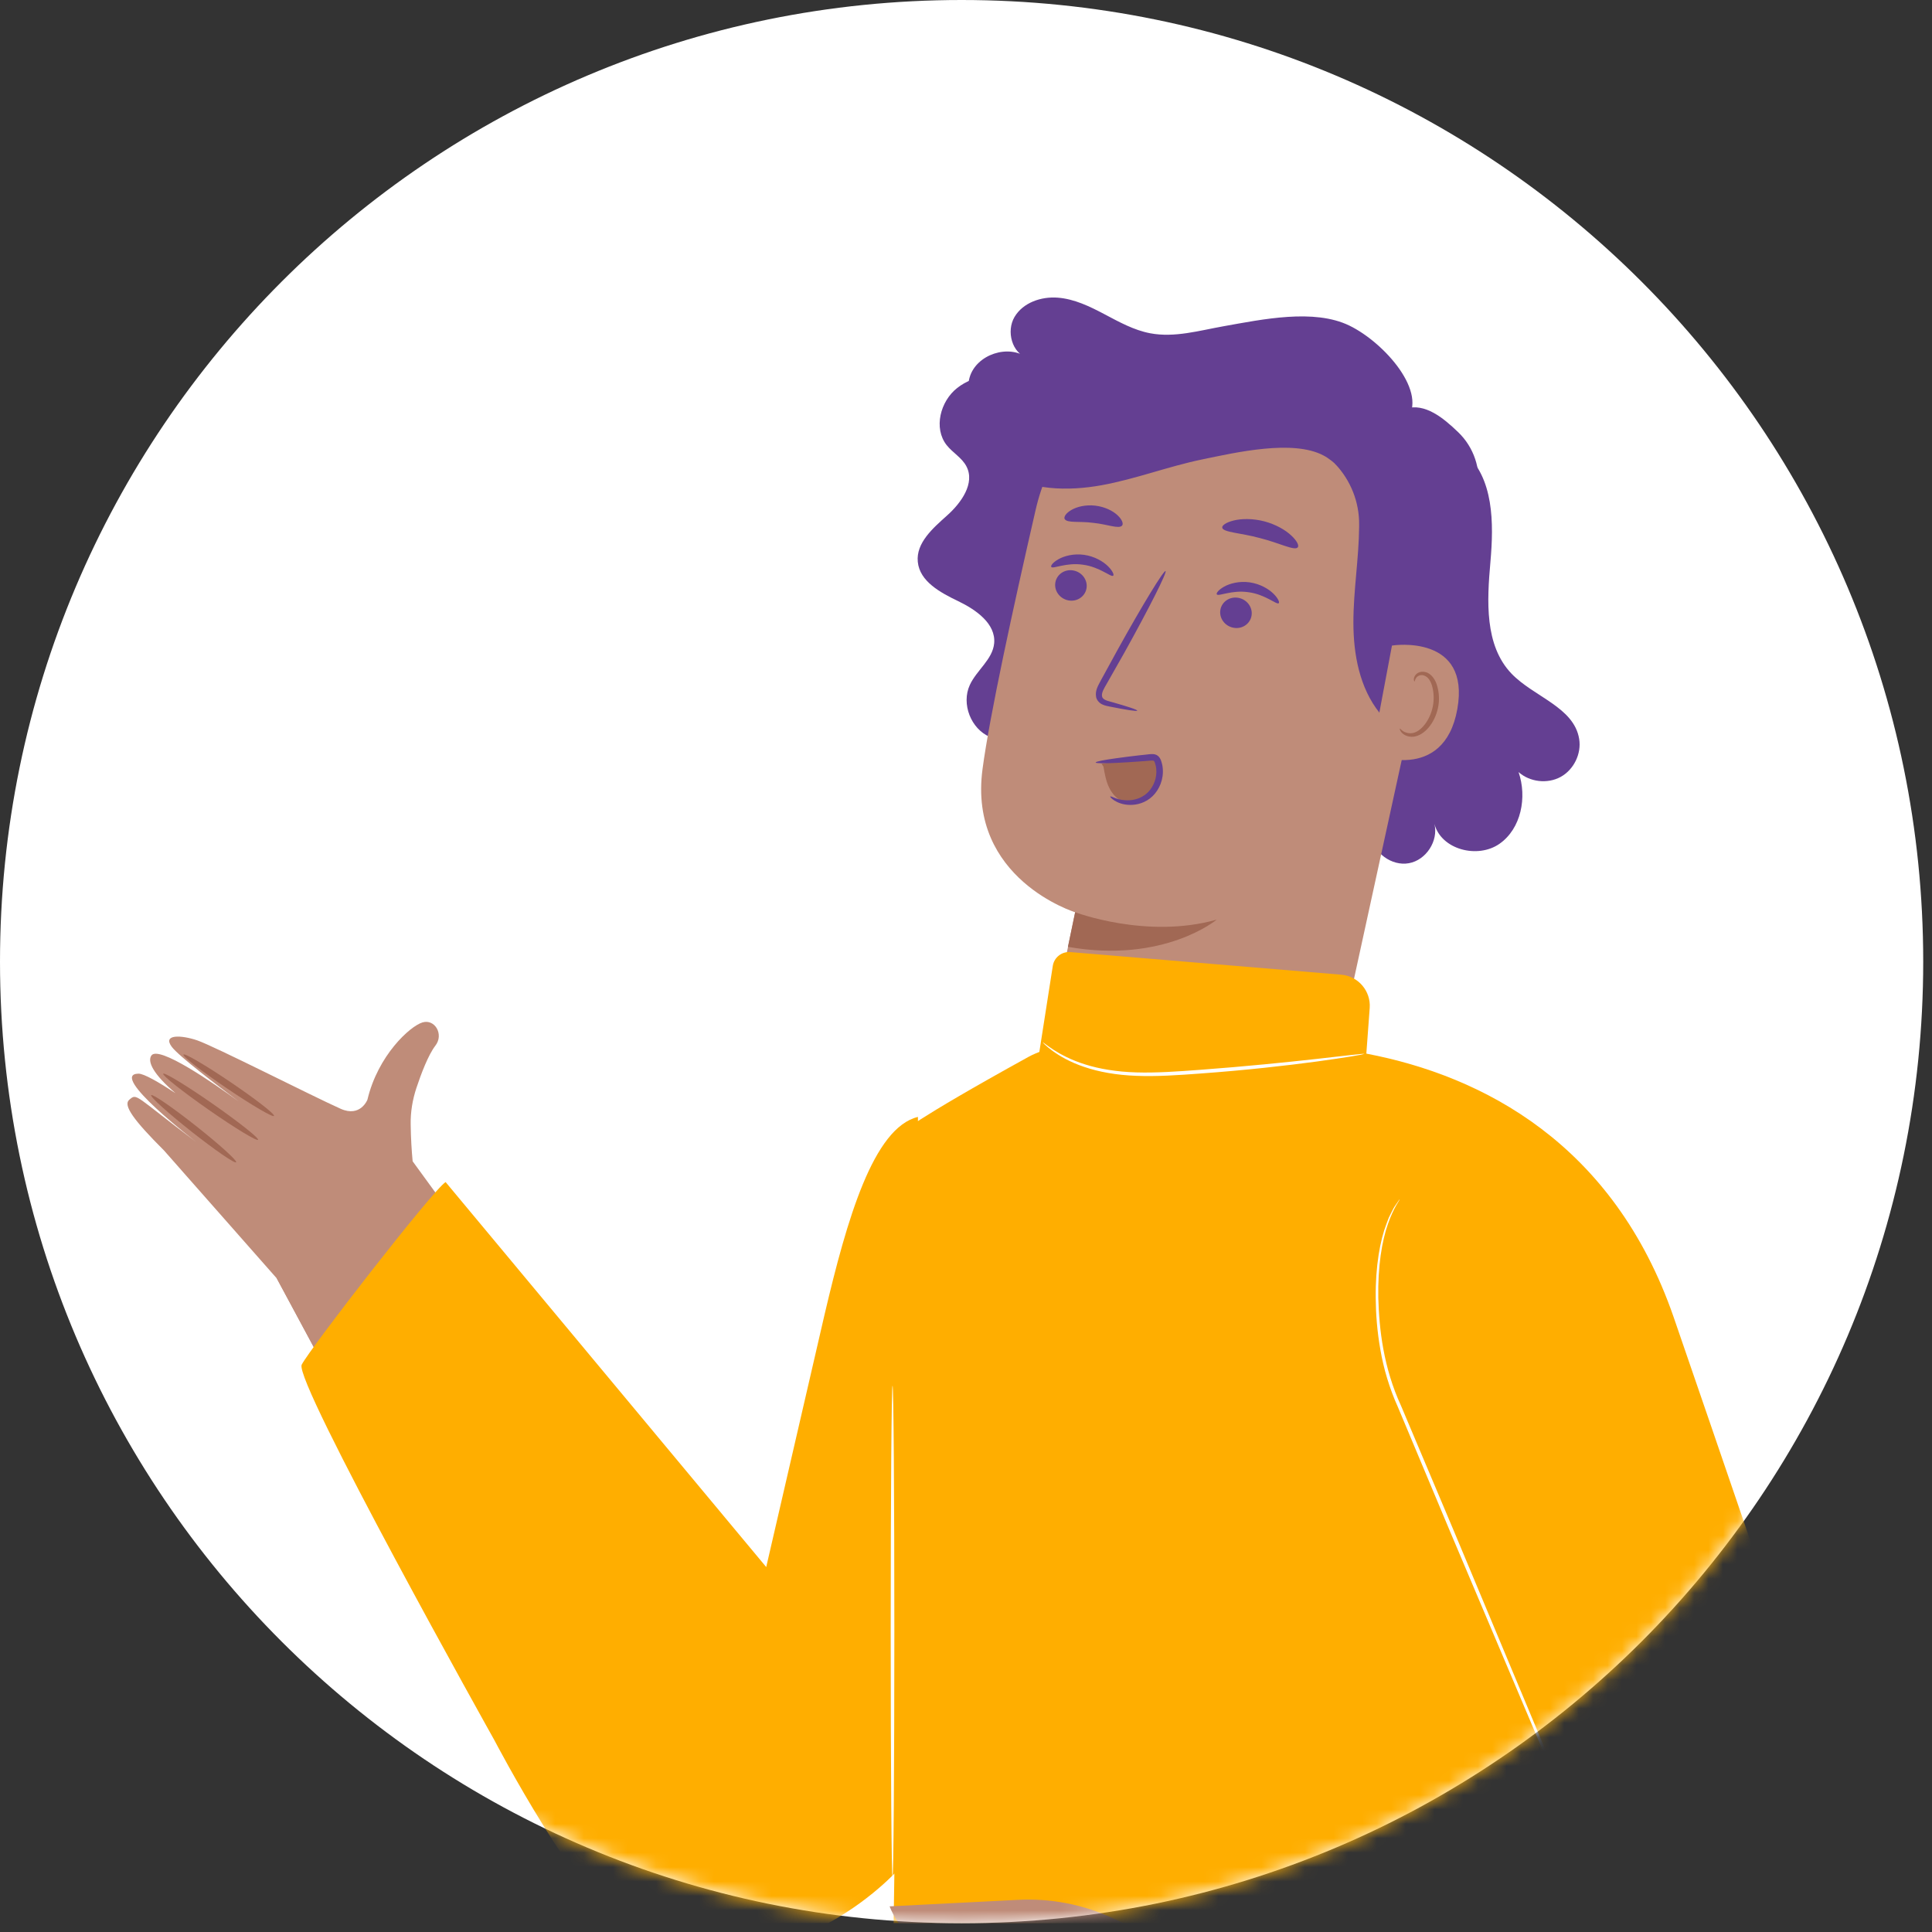 <svg width="134" height="134" viewBox="0 0 134 134" fill="none" xmlns="http://www.w3.org/2000/svg">
<rect x="0" y="0" width="134" height="134" fill="#333333" stroke="none"/>
<g clip-path="url(#clip0_157_180)">
<path d="M66.695 133.391C103.53 133.391 133.391 103.53 133.391 66.695C133.391 29.861 103.53 0 66.695 0C29.861 0 0 29.861 0 66.695C0 103.53 29.861 133.391 66.695 133.391Z" fill="white"/>
<mask id="mask0_157_180" style="mask-type:luminance" maskUnits="userSpaceOnUse" x="0" y="0" width="134" height="134">
<path d="M66.695 133.391C103.53 133.391 133.391 103.53 133.391 66.695C133.391 29.861 103.53 0 66.695 0C29.861 0 0 29.861 0 66.695C0 103.53 29.861 133.391 66.695 133.391Z" fill="white"/>
</mask>
<g mask="url(#mask0_157_180)">
<path d="M19.188 88.656L11.373 79.792C9.257 77.68 8.534 76.661 8.956 76.287C9.519 75.792 9.281 75.957 13.669 79.253C13.669 79.253 7.446 74.496 9.606 74.467C9.985 74.462 11.043 75.079 12.174 75.821C10.635 74.511 10.208 73.632 10.499 73.21C10.999 72.482 14.81 75.122 16.557 76.394C15.125 75.326 12.397 73.253 11.912 72.603C11.252 71.715 12.587 71.787 13.674 72.156C14.892 72.574 21.63 76.011 23.63 76.904C25.003 77.515 25.484 76.273 25.484 76.273C26.217 73.186 28.44 71.176 29.299 70.914C30.159 70.652 30.804 71.744 30.197 72.525C29.707 73.161 29.212 74.462 28.882 75.457C28.61 76.278 28.469 77.132 28.484 77.986C28.498 78.981 28.552 79.826 28.62 80.544L35.76 90.345L23.814 97.272L19.193 88.656H19.188Z" fill="#BF8C79"/>
<path d="M16.378 80.612C16.295 80.724 14.907 79.768 13.276 78.481C11.645 77.19 10.393 76.059 10.485 75.957C10.577 75.855 11.965 76.807 13.586 78.088C15.208 79.37 16.46 80.501 16.378 80.612Z" fill="#A16854"/>
<path d="M17.897 79.054C17.819 79.166 16.281 78.234 14.465 76.967C12.65 75.7 11.242 74.583 11.32 74.472C11.397 74.36 12.936 75.292 14.752 76.559C16.567 77.826 17.975 78.942 17.897 79.054Z" fill="#A16854"/>
<path d="M19.004 77.399C18.926 77.515 17.455 76.651 15.723 75.477C13.99 74.302 12.645 73.258 12.723 73.142C12.8 73.025 14.266 73.889 16.004 75.064C17.737 76.239 19.082 77.282 19.004 77.399Z" fill="#A16854"/>
<path d="M29.28 81.894L57.754 118.003L51.235 133.187C51.235 133.187 43.425 131.459 41.056 128.168C38.687 124.877 19.188 88.656 19.188 88.656L29.28 81.894Z" fill="#BF8C79"/>
<path d="M101.567 31.367C103.616 33.144 103.611 36.275 103.373 38.974C103.135 41.672 102.956 44.75 104.829 46.716C106.373 48.332 109.169 49.041 109.528 51.25C109.698 52.279 109.154 53.386 108.242 53.886C107.329 54.385 106.106 54.245 105.325 53.55C105.926 55.293 105.509 57.473 103.999 58.526C102.49 59.579 99.961 58.934 99.49 57.147C99.776 58.327 98.912 59.657 97.718 59.871C96.524 60.089 95.247 59.147 95.097 57.944" fill="#643F92"/>
<path d="M72.224 49.59C71.715 50.934 69.996 51.672 68.671 51.119C67.341 50.565 66.662 48.823 67.263 47.512C67.734 46.483 68.846 45.745 68.953 44.619C69.079 43.26 67.695 42.289 66.462 41.697C65.23 41.105 63.788 40.333 63.657 38.969C63.526 37.653 64.705 36.634 65.686 35.755C66.671 34.877 67.642 33.518 67.03 32.348C66.72 31.746 66.074 31.401 65.657 30.872C64.734 29.697 65.215 27.829 66.394 26.906C67.569 25.984 69.205 25.858 70.676 26.12C72.147 26.382 73.53 26.994 74.962 27.421C79.69 28.829 84.995 28.13 89.199 25.557" fill="#643F92"/>
<path d="M80.967 81.428C86.272 82.501 91.461 79.117 92.617 73.826L99.621 41.707C101.461 33.891 96.49 26.101 88.631 24.479L87.898 24.372C80.496 23.29 73.506 28.067 71.831 35.357C70.273 42.139 68.637 49.648 68.147 53.337C67.123 60.972 74.574 63.273 74.574 63.273L73.239 69.705C72.123 75.083 75.593 80.345 80.976 81.438L80.967 81.428Z" fill="#BF8C79"/>
<path d="M73.2 40.386C73.093 40.959 73.491 41.517 74.088 41.639C74.68 41.76 75.248 41.391 75.355 40.823C75.462 40.25 75.064 39.692 74.467 39.571C73.87 39.449 73.307 39.818 73.2 40.386Z" fill="#643F92"/>
<path d="M72.918 39.323C73.03 39.483 73.947 38.993 75.117 39.168C76.287 39.323 77.059 40.056 77.209 39.93C77.282 39.877 77.18 39.6 76.845 39.27C76.515 38.944 75.928 38.59 75.195 38.483C74.467 38.381 73.811 38.561 73.418 38.784C73.015 39.008 72.86 39.245 72.913 39.318L72.918 39.323Z" fill="#643F92"/>
<path d="M84.646 42.284C84.539 42.857 84.937 43.415 85.534 43.536C86.126 43.658 86.694 43.294 86.801 42.721C86.908 42.148 86.51 41.59 85.913 41.469C85.316 41.347 84.753 41.716 84.646 42.284Z" fill="#643F92"/>
<path d="M84.398 41.226C84.515 41.386 85.427 40.901 86.597 41.075C87.767 41.231 88.539 41.959 88.689 41.838C88.762 41.784 88.66 41.508 88.325 41.178C87.995 40.852 87.408 40.498 86.675 40.391C85.947 40.289 85.291 40.469 84.898 40.692C84.5 40.915 84.34 41.153 84.394 41.226H84.398Z" fill="#643F92"/>
<path d="M78.874 49.289C78.889 49.221 78.18 48.992 77.02 48.667C76.724 48.594 76.452 48.493 76.433 48.279C76.394 48.051 76.569 47.75 76.763 47.42C77.151 46.735 77.554 46.022 77.981 45.274C79.685 42.211 80.962 39.678 80.84 39.609C80.714 39.542 79.234 41.969 77.535 45.032C77.122 45.789 76.729 46.507 76.35 47.197C76.185 47.522 75.938 47.876 76.025 48.347C76.073 48.58 76.268 48.779 76.452 48.857C76.637 48.944 76.802 48.973 76.947 49.002C78.127 49.24 78.86 49.352 78.874 49.289Z" fill="#643F92"/>
<path d="M84.767 36.595C84.835 36.93 86.029 36.95 87.379 37.318C88.738 37.658 89.787 38.221 90.01 37.964C90.112 37.838 89.961 37.513 89.558 37.139C89.16 36.765 88.495 36.372 87.685 36.158C86.874 35.95 86.097 35.969 85.568 36.1C85.034 36.231 84.743 36.445 84.772 36.6L84.767 36.595Z" fill="#643F92"/>
<path d="M73.846 35.998C74.011 36.294 74.86 36.134 75.831 36.265C76.807 36.362 77.598 36.707 77.826 36.454C77.928 36.333 77.841 36.047 77.515 35.741C77.2 35.44 76.637 35.149 75.967 35.071C75.297 34.993 74.685 35.149 74.307 35.372C73.923 35.595 73.773 35.852 73.841 35.998H73.846Z" fill="#643F92"/>
<path d="M92.568 32.139C92.568 32.139 92.592 32.163 92.607 32.178C93.68 33.314 94.281 34.819 94.267 36.382C94.267 36.435 94.267 36.488 94.267 36.537C94.247 38.755 93.869 40.959 93.869 43.177C93.869 45.396 94.301 47.711 95.684 49.444C96.252 50.157 97.359 50.75 98.009 50.109C98.262 49.861 98.349 49.497 98.427 49.153C99.602 43.964 101.718 39.517 102.509 34.027C102.728 32.532 102.228 31.027 101.14 29.979C100.111 28.989 98.835 27.926 97.471 28.343C96.102 28.761 94.102 30.911 92.961 31.775" fill="#643F92"/>
<path d="M96.543 44.779C96.679 44.74 102.004 43.998 101.077 49.182C100.15 54.366 95.131 52.366 95.15 52.216C95.17 52.065 96.543 44.779 96.543 44.779Z" fill="#BF8C79"/>
<path d="M97.087 50.531C97.111 50.517 97.165 50.609 97.305 50.706C97.441 50.798 97.689 50.895 97.98 50.842C98.563 50.74 99.179 49.954 99.373 49.022C99.47 48.551 99.451 48.085 99.354 47.682C99.262 47.274 99.067 46.964 98.8 46.866C98.538 46.755 98.31 46.886 98.223 47.017C98.126 47.148 98.14 47.26 98.111 47.264C98.097 47.274 98.014 47.158 98.097 46.949C98.135 46.852 98.218 46.74 98.359 46.663C98.499 46.585 98.694 46.566 98.883 46.619C99.276 46.716 99.572 47.153 99.684 47.595C99.815 48.041 99.849 48.57 99.737 49.094C99.519 50.133 98.805 51.017 98.019 51.099C97.635 51.128 97.354 50.963 97.218 50.813C97.082 50.657 97.072 50.536 97.092 50.531H97.087Z" fill="#A16854"/>
<path d="M97.529 29.173C99.116 27.275 96.038 23.771 93.587 22.581C91.136 21.392 87.563 22.149 84.879 22.625C83.185 22.926 81.466 23.436 79.777 23.115C78.646 22.902 77.617 22.329 76.598 21.79C75.578 21.251 74.51 20.732 73.36 20.645C72.21 20.557 70.952 20.989 70.365 21.984C69.778 22.974 70.186 24.513 71.292 24.838C69.967 23.834 67.729 24.572 67.254 26.164C66.783 27.756 68.254 29.596 69.914 29.479C69.254 28.809 67.982 29.571 67.938 30.508C67.894 31.445 68.632 32.241 69.433 32.741C71.467 34.013 74.044 34.081 76.404 33.654C78.763 33.226 81.02 32.353 83.369 31.867C85.719 31.382 89.665 30.469 91.786 31.586C93.349 32.406 94.204 34.561 95.199 34.26C96.16 33.969 96.868 33.11 97.189 32.158C97.514 31.207 97.519 30.183 97.519 29.178" fill="#643F92"/>
<path d="M76.535 53.172C76.622 53.677 76.71 54.191 76.938 54.648C77.166 55.109 77.549 55.517 78.044 55.643C78.574 55.779 79.151 55.57 79.544 55.191C79.933 54.808 80.151 54.279 80.239 53.74C80.316 53.255 80.219 52.628 79.748 52.473C79.554 52.41 79.341 52.444 79.137 52.478C78.224 52.643 77.311 52.808 76.404 52.973" fill="#A16854"/>
<path d="M77.015 55.245C77.054 55.172 77.52 55.565 78.374 55.502C78.787 55.473 79.282 55.308 79.651 54.919C80.015 54.536 80.258 53.939 80.195 53.327C80.185 53.177 80.141 53.026 80.098 52.89C80.035 52.759 80.049 52.769 79.938 52.75C79.831 52.745 79.641 52.769 79.496 52.779C79.341 52.788 79.19 52.803 79.04 52.813C78.447 52.856 77.913 52.89 77.462 52.91C76.564 52.953 76.006 52.949 75.996 52.886C75.986 52.822 76.54 52.711 77.428 52.589C77.874 52.526 78.404 52.458 78.996 52.39C79.146 52.376 79.297 52.356 79.452 52.342C79.612 52.327 79.743 52.298 79.957 52.303C80.064 52.303 80.2 52.337 80.316 52.429C80.428 52.522 80.481 52.638 80.52 52.73C80.583 52.91 80.632 53.094 80.646 53.284C80.719 54.046 80.413 54.764 79.942 55.22C79.462 55.686 78.85 55.837 78.374 55.827C77.889 55.822 77.52 55.667 77.297 55.526C77.074 55.385 76.986 55.264 77.001 55.245H77.015Z" fill="#643F92"/>
<path d="M74.569 63.269C74.569 63.269 79.544 65.157 84.389 63.783C84.389 63.783 80.734 66.846 74.069 65.671L74.569 63.269Z" fill="#A16854"/>
<path d="M82.161 134.046C82.161 134.046 81.903 133.872 81.476 133.527C81.263 133.352 81.001 133.139 80.68 132.915C80.365 132.687 80.015 132.41 79.598 132.148C79.19 131.877 78.739 131.58 78.234 131.299C77.743 130.993 77.185 130.721 76.612 130.425C75.443 129.862 74.117 129.323 72.686 128.886C71.249 128.464 69.841 128.187 68.555 128.018C67.909 127.95 67.297 127.872 66.72 127.857C66.142 127.814 65.603 127.818 65.113 127.818C64.623 127.809 64.176 127.848 63.788 127.862C63.395 127.877 63.06 127.906 62.788 127.94C62.239 127.993 61.934 128.017 61.934 127.998C61.934 127.979 62.23 127.925 62.778 127.838C63.05 127.789 63.385 127.746 63.778 127.717C64.171 127.687 64.618 127.634 65.113 127.634C65.608 127.619 66.152 127.605 66.734 127.639C67.317 127.644 67.938 127.717 68.589 127.775C69.889 127.935 71.312 128.207 72.763 128.634C74.21 129.076 75.549 129.629 76.724 130.207C77.302 130.513 77.86 130.794 78.35 131.11C78.855 131.401 79.302 131.711 79.709 131.993C80.122 132.265 80.467 132.556 80.777 132.794C81.093 133.032 81.345 133.255 81.549 133.444C81.962 133.818 82.18 134.027 82.165 134.041L82.161 134.046Z" fill="#FAFAFA"/>
<path d="M53.143 108.693L57.196 91.15C58.745 84.554 60.579 78.214 63.667 77.467V79.51L62.346 129.624C62.346 129.624 54.094 139.022 43.571 133.799C40.284 132.168 34.285 120.688 34.285 120.688C34.285 120.688 20.349 95.781 20.926 94.65C21.504 93.519 30.032 82.53 30.906 81.986L53.148 108.693H53.143Z" fill="#FFAE00"/>
<path d="M94.801 73.084C102.849 74.627 111.912 79.321 116.076 91.34C117.601 95.733 128.678 128.119 128.678 128.119L109.781 127.726L106.703 121.047L108.203 131.881L109.485 147.337H61.773L62.108 124.857L62.565 78.549C62.565 78.549 63.103 77.845 71.326 73.307C76.438 70.487 94.791 73.079 94.791 73.079L94.801 73.084Z" fill="#FFAE00"/>
<path d="M71.336 77.758L71.496 76.743L73.02 66.992C73.112 66.404 73.642 65.987 74.239 66.035L93.024 67.603C94.204 67.7 95.087 68.734 95 69.914L94.582 75.583L88.719 83.238L80.272 84.554" fill="#FFAE00"/>
<path d="M61.904 96.102C61.977 96.102 62.031 103.742 62.031 113.169C62.031 122.595 61.972 130.236 61.904 130.236C61.837 130.236 61.778 122.595 61.778 113.169C61.778 103.742 61.837 96.102 61.904 96.102Z" fill="white"/>
<path d="M110.188 128.726C110.188 128.726 110.164 128.692 110.125 128.615C110.086 128.527 110.033 128.416 109.97 128.28C109.829 127.964 109.64 127.532 109.397 126.984C108.902 125.833 108.198 124.197 107.334 122.188C105.611 118.115 103.242 112.518 100.621 106.334C99.32 103.232 98.082 100.281 96.956 97.592C96.359 96.267 95.961 94.903 95.743 93.626C95.514 92.345 95.427 91.131 95.417 90.024C95.393 87.811 95.723 86.02 96.17 84.864C96.223 84.719 96.272 84.583 96.325 84.457C96.383 84.335 96.442 84.219 96.495 84.112C96.597 83.898 96.694 83.719 96.791 83.588C96.878 83.466 96.946 83.365 97 83.282C97.048 83.214 97.073 83.18 97.077 83.185C97.111 83.204 96.66 83.738 96.262 84.903C95.854 86.058 95.553 87.83 95.597 90.024C95.655 92.204 95.956 94.864 97.174 97.504C98.31 100.189 99.553 103.14 100.859 106.237C103.451 112.431 105.795 118.037 107.499 122.12C108.329 124.144 109.009 125.785 109.484 126.945C109.708 127.503 109.883 127.94 110.014 128.26C110.067 128.401 110.111 128.513 110.145 128.605C110.174 128.682 110.183 128.726 110.183 128.726H110.188Z" fill="white"/>
<path d="M94.626 73.093C94.626 73.093 94.548 73.122 94.398 73.151C94.218 73.186 94 73.224 93.743 73.268C93.17 73.36 92.345 73.486 91.316 73.627C89.262 73.904 86.418 74.229 83.267 74.457C81.695 74.574 80.185 74.676 78.806 74.617C77.433 74.569 76.195 74.341 75.205 74.001C74.215 73.671 73.477 73.234 73.006 72.889C72.768 72.719 72.598 72.569 72.486 72.467C72.375 72.36 72.321 72.302 72.326 72.297C72.341 72.278 72.584 72.491 73.064 72.807C73.545 73.118 74.282 73.52 75.263 73.826C76.239 74.137 77.457 74.341 78.816 74.38C80.175 74.423 81.675 74.317 83.248 74.2C86.393 73.967 89.238 73.676 91.291 73.448C92.286 73.336 93.112 73.239 93.728 73.171C94.301 73.108 94.621 73.079 94.626 73.093Z" fill="white"/>
<path d="M128.44 131.046C130.003 139.172 123.823 146.735 115.547 146.817L78.151 146.4L79.132 134.289L111.193 129.508" fill="#BF8C79"/>
<path d="M81.447 134.847C81.277 134.905 79.117 133.935 77.18 133.041C75.127 132.09 72.875 131.653 70.613 131.77L61.701 132.221C61.701 132.221 62.249 133.692 63.196 134.216C64.142 134.74 69.681 134.852 69.681 134.852L69.399 135.143C68.229 136.347 66.637 137.041 64.963 137.085L64.113 137.104C63.482 137.056 62.856 136.935 62.254 136.74L60.055 135.852C59.39 135.551 58.686 135.6 58.4 136.269C58.138 136.876 58.332 137.711 60.147 138.624C61.162 139.133 64.924 140.434 64.924 140.434C64.924 140.434 64.977 141.473 65.142 142.022C65.307 142.57 66.783 143.119 66.783 143.119C66.783 143.119 67.715 145.036 68.098 145.473C68.268 145.667 69.608 146.085 71.035 146.487C73.336 147.133 75.773 147.118 78.059 146.434L81.457 145.419V135.071" fill="#BF8C79"/>
<path d="M82.355 133.211L81.447 146.905L116.673 146.919C119.066 146.919 121.411 146.269 123.459 145.041C128.216 142.182 130.673 136.653 129.6 131.207C129.236 128.983 128.391 126.382 127.328 123.61L109.62 126.522L110.188 128.726L82.355 133.211Z" fill="#FFAE00"/>
<path d="M118.343 127.585C118.343 127.585 118.222 127.624 117.989 127.668C117.727 127.717 117.387 127.775 116.96 127.852C116.038 128.008 114.751 128.221 113.169 128.483C109.941 128.998 105.524 129.702 100.65 130.474C95.767 131.221 91.35 131.896 88.117 132.391C86.534 132.619 85.238 132.808 84.316 132.944C83.884 133.003 83.544 133.046 83.282 133.08C83.044 133.109 82.918 133.119 82.918 133.109C82.918 133.1 83.039 133.071 83.272 133.027C83.534 132.978 83.874 132.92 84.301 132.842C85.224 132.687 86.51 132.474 88.092 132.211C91.32 131.697 95.733 130.993 100.611 130.221C105.49 129.474 109.912 128.799 113.14 128.304C114.722 128.076 116.018 127.886 116.94 127.75C117.372 127.692 117.717 127.649 117.974 127.615C118.212 127.585 118.338 127.576 118.338 127.585H118.343Z" fill="#643F92"/>
</g>
</g>
<defs>
<clipPath id="clip0_157_180">
<rect width="133.391" height="133.391" fill="white"/>
</clipPath>
</defs>
</svg>
